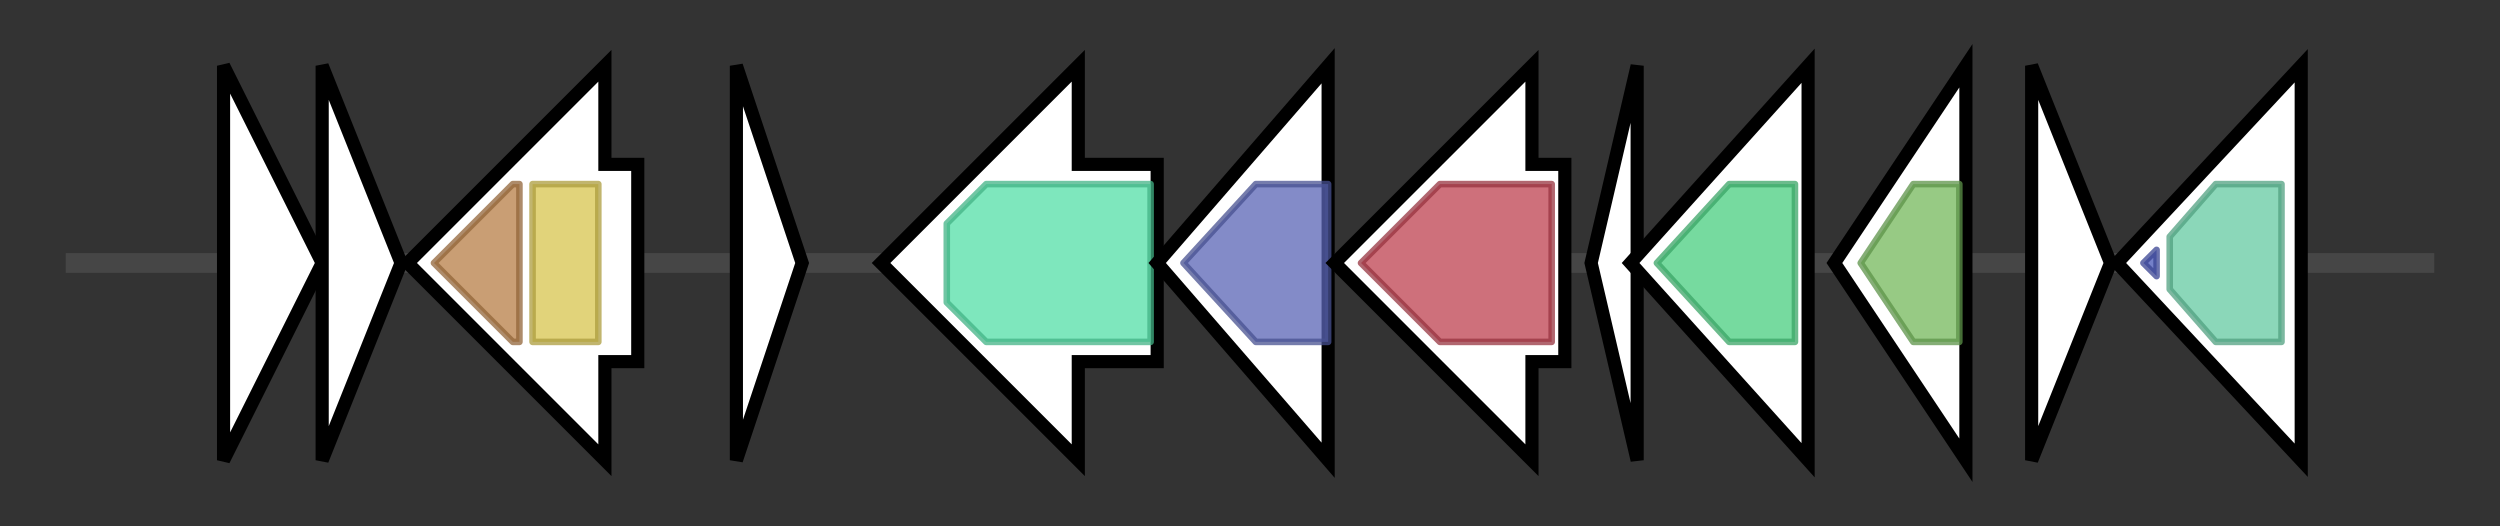 <svg version="1.1" baseProfile="full" xmlns="http://www.w3.org/2000/svg" width="380.233" height="80">
	<rect width="100%" height="100%" fill="#333333" stroke="none"/>
	<g>
		<line x1="10" y1="40.0" x2="370.233" y2="40.0" style="stroke:rgb(70,70,70); stroke-width:3 "/>
		<g>
			<title> (ctg13_87)</title>
			<polygon class=" (ctg13_87)" points="34,10 49,40 34,70" fill="rgb(255,255,255)" fill-opacity="1.0" stroke="rgb(0,0,0)" stroke-width="2"  />
		</g>
		<g>
			<title> (ctg13_88)</title>
			<polygon class=" (ctg13_88)" points="49,10 61,40 49,70" fill="rgb(255,255,255)" fill-opacity="1.0" stroke="rgb(0,0,0)" stroke-width="2"  />
		</g>
		<g>
			<title> (ctg13_89)</title>
			<polygon class=" (ctg13_89)" points="97,25 92,25 92,10 62,40 92,70 92,55 97,55" fill="rgb(255,255,255)" fill-opacity="1.0" stroke="rgb(0,0,0)" stroke-width="2"  />
			<g>
				<title>AIRS_C (PF02769)
"AIR synthase related protein, C-terminal domain"</title>
				<polygon class="PF02769" points="66,40 78,28 79,28 79,52 78,52" stroke-linejoin="round" width="17" height="24" fill="rgb(182,125,70)" stroke="rgb(145,100,56)" stroke-width="1" opacity="0.75" />
			</g>
			<g>
				<title>AIRS (PF00586)
"AIR synthase related protein, N-terminal domain"</title>
				<rect class="PF00586" x="81" y="28" stroke-linejoin="round" width="10" height="24" fill="rgb(215,196,78)" stroke="rgb(172,156,62)" stroke-width="1" opacity="0.75" />
			</g>
		</g>
		<g>
			<title> (ctg13_90)</title>
			<polygon class=" (ctg13_90)" points="112,10 122,40 112,70" fill="rgb(255,255,255)" fill-opacity="1.0" stroke="rgb(0,0,0)" stroke-width="2"  />
		</g>
		<g>
			<title> (ctg13_91)</title>
			<polygon class=" (ctg13_91)" points="176,25 164,25 164,10 134,40 164,70 164,55 176,55" fill="rgb(255,255,255)" fill-opacity="1.0" stroke="rgb(0,0,0)" stroke-width="2"  />
			<g>
				<title>Pyr_redox_2 (PF07992)
"Pyridine nucleotide-disulphide oxidoreductase"</title>
				<polygon class="PF07992" points="144,34 150,28 175,28 175,52 150,52 144,46" stroke-linejoin="round" width="31" height="24" fill="rgb(83,223,167)" stroke="rgb(66,178,133)" stroke-width="1" opacity="0.75" />
			</g>
		</g>
		<g>
			<title> (ctg13_92)</title>
			<polygon class=" (ctg13_92)" points="176,40 202,10 202,70" fill="rgb(255,255,255)" fill-opacity="1.0" stroke="rgb(0,0,0)" stroke-width="2"  />
			<g>
				<title>Linocin_M18 (PF04454)
"Encapsulating protein for peroxidase"</title>
				<polygon class="PF04454" points="180,40 191,28 202,28 202,52 191,52" stroke-linejoin="round" width="25" height="24" fill="rgb(89,100,181)" stroke="rgb(71,80,144)" stroke-width="1" opacity="0.75" />
			</g>
		</g>
		<g>
			<title> (ctg13_93)</title>
			<polygon class=" (ctg13_93)" points="238,25 233,25 233,10 203,40 233,70 233,55 238,55" fill="rgb(255,255,255)" fill-opacity="1.0" stroke="rgb(0,0,0)" stroke-width="2"  />
			<g>
				<title>Dyp_perox (PF04261)
"Dyp-type peroxidase family"</title>
				<polygon class="PF04261" points="207,40 219,28 236,28 236,52 219,52 207,40" stroke-linejoin="round" width="29" height="24" fill="rgb(189,65,79)" stroke="rgb(151,51,63)" stroke-width="1" opacity="0.75" />
			</g>
		</g>
		<g>
			<title> (ctg13_94)</title>
			<polygon class=" (ctg13_94)" points="242,40 249,10 249,70" fill="rgb(255,255,255)" fill-opacity="1.0" stroke="rgb(0,0,0)" stroke-width="2"  />
		</g>
		<g>
			<title> (ctg13_95)</title>
			<polygon class=" (ctg13_95)" points="248,40 275,10 275,70" fill="rgb(255,255,255)" fill-opacity="1.0" stroke="rgb(0,0,0)" stroke-width="2"  />
			<g>
				<title>adh_short_C2 (PF13561)
"Enoyl-(Acyl carrier protein) reductase"</title>
				<polygon class="PF13561" points="252,40 263,28 273,28 273,52 263,52" stroke-linejoin="round" width="25" height="24" fill="rgb(73,205,127)" stroke="rgb(58,164,101)" stroke-width="1" opacity="0.75" />
			</g>
		</g>
		<g>
			<title> (ctg13_96)</title>
			<polygon class=" (ctg13_96)" points="279,40 299,10 299,70" fill="rgb(255,255,255)" fill-opacity="1.0" stroke="rgb(0,0,0)" stroke-width="2"  />
			<g>
				<title>Maf (PF02545)
"Maf-like protein"</title>
				<polygon class="PF02545" points="283,40 291,28 298,28 298,52 291,52" stroke-linejoin="round" width="18" height="24" fill="rgb(116,184,91)" stroke="rgb(92,147,72)" stroke-width="1" opacity="0.75" />
			</g>
		</g>
		<g>
			<title> (ctg13_97)</title>
			<polygon class=" (ctg13_97)" points="309,10 321,40 309,70" fill="rgb(255,255,255)" fill-opacity="1.0" stroke="rgb(0,0,0)" stroke-width="2"  />
		</g>
		<g>
			<title> (ctg13_98)</title>
			<polygon class=" (ctg13_98)" points="322,40 350,10 350,70" fill="rgb(255,255,255)" fill-opacity="1.0" stroke="rgb(0,0,0)" stroke-width="2"  />
			<g>
				<title>CDP-OH_P_tran_2 (PF08009)
"CDP-alcohol phosphatidyltransferase 2"</title>
				<polygon class="PF08009" points="326,40 328,38 328,42" stroke-linejoin="round" width="3" height="24" fill="rgb(70,85,182)" stroke="rgb(56,67,145)" stroke-width="1" opacity="0.75" />
			</g>
			<g>
				<title>CDP-OH_P_transf (PF01066)
"CDP-alcohol phosphatidyltransferase"</title>
				<polygon class="PF01066" points="330,36 337,28 347,28 347,52 337,52 330,44" stroke-linejoin="round" width="17" height="24" fill="rgb(100,201,161)" stroke="rgb(80,160,128)" stroke-width="1" opacity="0.75" />
			</g>
		</g>
	</g>
</svg>
